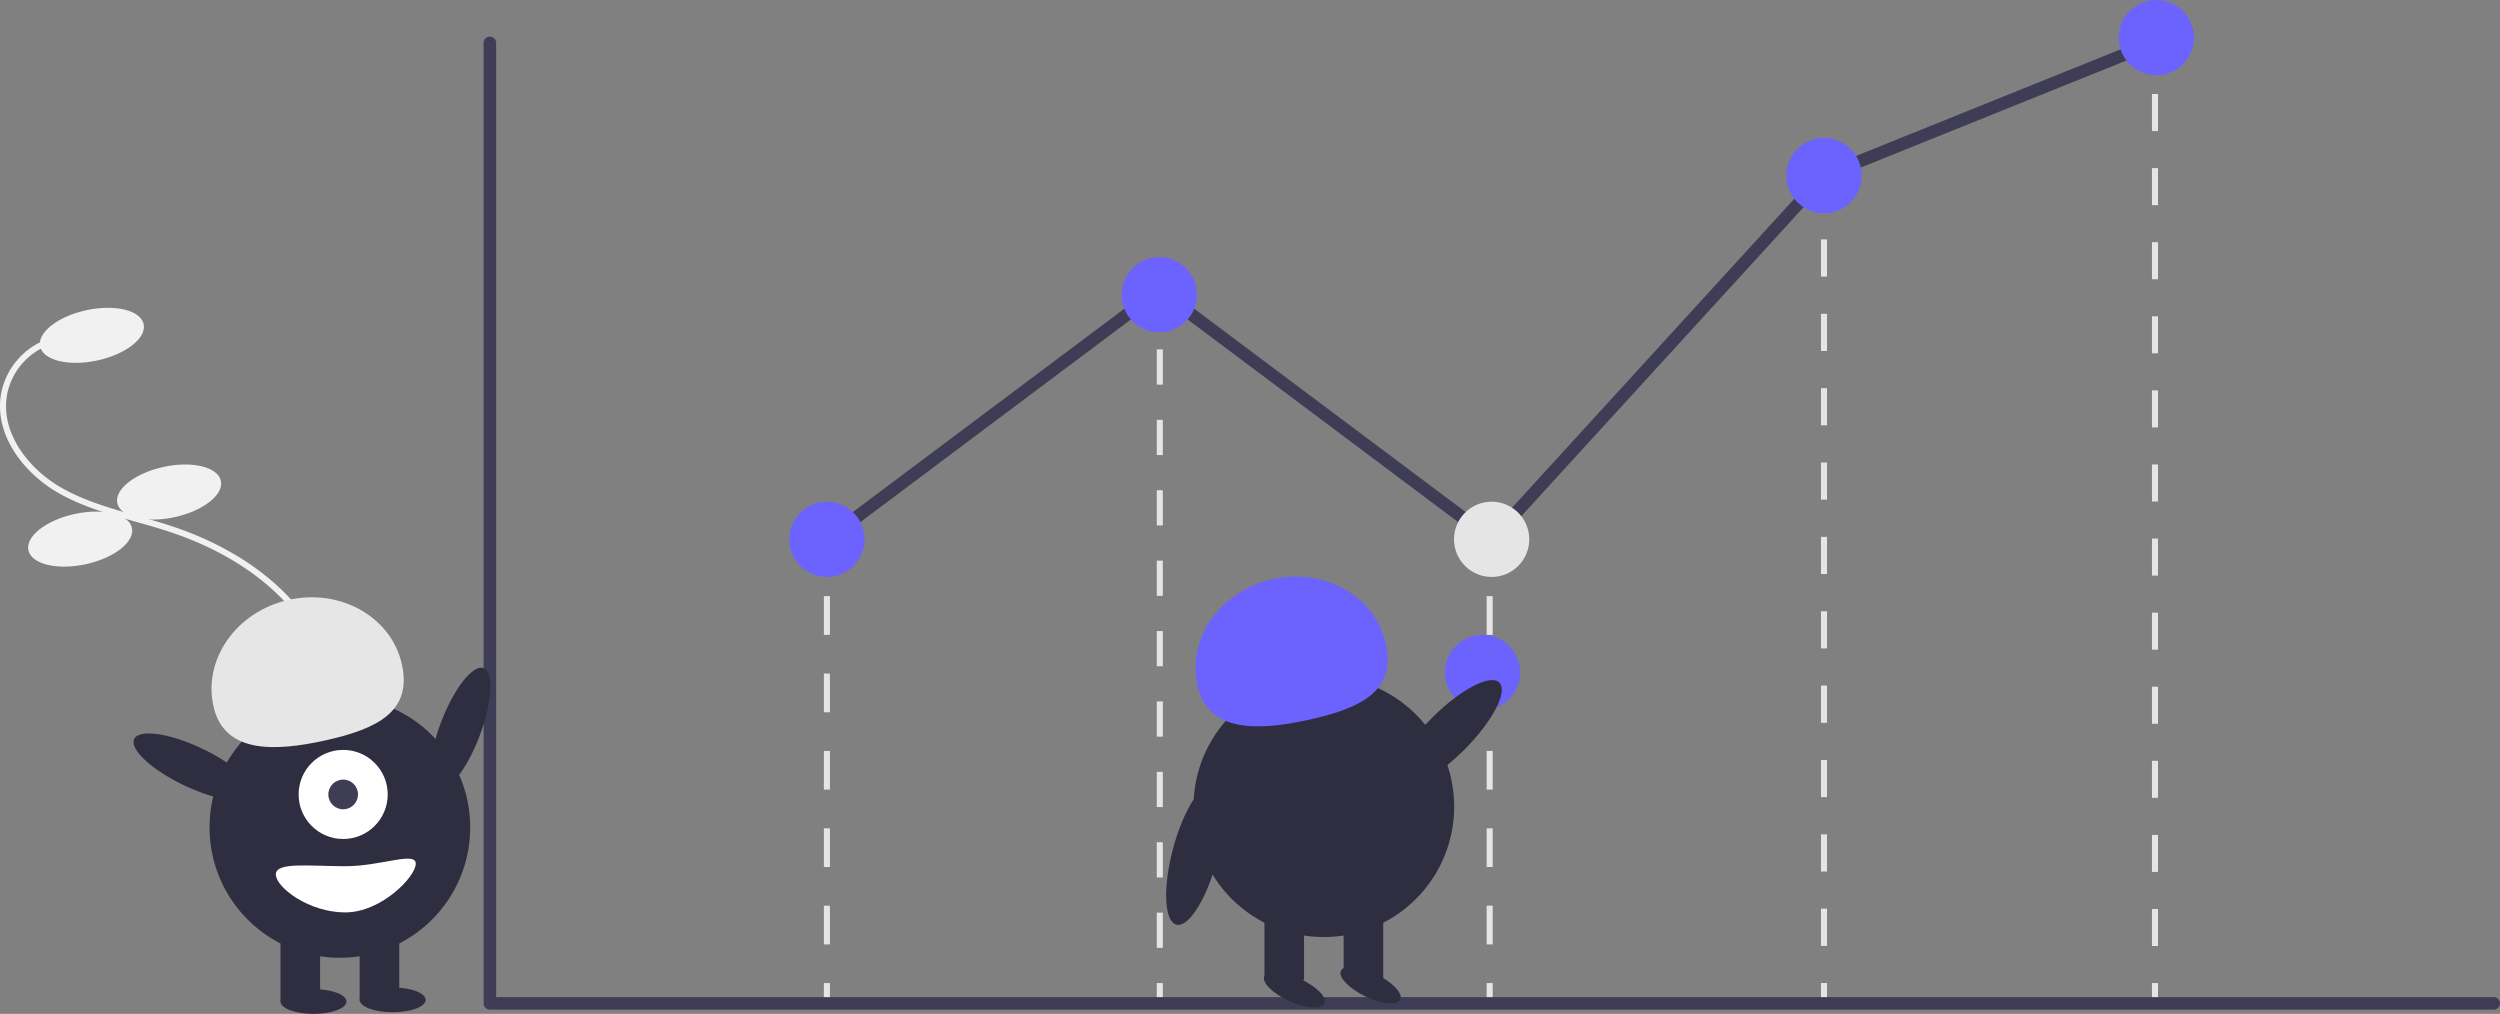 <svg id="b956ec1c-bd7a-448a-8f35-9e7289c73b78"
     data-name="Layer 1"
     xmlns="http://www.w3.org/2000/svg"
     width="826.063"
     height="335.01"
     viewBox="0 0 826.063 335.01"
>
  <rect x="0" y="0" width="826.063" height="335.01" fill="#808080" stroke="none"/>
  <path d="M266.565,572.513l-1.301-1.518c11.009-9.435,24.711-21.177,29.839-36.697,5.056-15.299,1.253-33.769-9.925-48.202-9.512-12.284-24.201-21.957-42.477-27.974-3.605-1.187-7.348-2.241-10.967-3.261-8.749-2.464-17.796-5.013-25.809-9.671-11.035-6.415-21.059-19.016-18.575-32.706a23.856,23.856,0,0,1,17.156-18.508l.532,1.928a21.861,21.861,0,0,0-15.723,16.951c-2.308,12.722,7.183,24.541,17.615,30.606,7.793,4.53,16.716,7.044,25.346,9.474,3.64,1.025,7.405,2.086,11.051,3.286,18.656,6.142,33.675,16.048,43.432,28.648,11.579,14.952,15.504,34.132,10.243,50.055C291.699,550.974,277.763,562.917,266.565,572.513Z"
        transform="translate(-186.968 -282.495)"
        fill="#f1f1f1"
  />
  <ellipse cx="217.327"
           cy="393.296"
           rx="17.5"
           ry="8.5"
           transform="translate(-265.124 -227.729) rotate(-12.192)"
           fill="#f1f1f1"
  />
  <ellipse cx="242.838"
           cy="445.076"
           rx="17.5"
           ry="8.5"
           transform="translate(-275.484 -221.174) rotate(-12.192)"
           fill="#f1f1f1"
  />
  <ellipse cx="213.46"
           cy="460.631"
           rx="17.5"
           ry="8.5"
           transform="translate(-279.432 -227.027) rotate(-12.192)"
           fill="#f1f1f1"
  />
  <rect x="272.226"
        y="178.204"
        width="2"
        height="6"
        fill="#e5e5e5"
  />
  <path d="M461.194,594.539h-2V581.755h2Zm0-25.568h-2V556.187h2Zm0-25.568h-2V530.619h2Zm0-25.568h-2V505.05h2Zm0-25.568h-2V479.483h2Z"
        transform="translate(-186.968 -282.495)"
        fill="#e5e5e5"
  />
  <rect x="272.226"
        y="324.828"
        width="2"
        height="6"
        fill="#e5e5e5"
  />
  <rect x="491.226"
        y="178.204"
        width="2"
        height="6"
        fill="#e5e5e5"
  />
  <path d="M680.194,594.539h-2V581.755h2Zm0-25.568h-2V556.187h2Zm0-25.568h-2V530.619h2Zm0-25.568h-2V505.05h2Zm0-25.568h-2V479.483h2Z"
        transform="translate(-186.968 -282.495)"
        fill="#e5e5e5"
  />
  <rect x="491.226"
        y="324.828"
        width="2"
        height="6"
        fill="#e5e5e5"
  />
  <rect x="601.695"
        y="60.828"
        width="2"
        height="6"
        fill="#e5e5e5"
  />
  <path d="M790.664,595.037h-2V582.752h2Zm0-24.571h-2V558.18h2Zm0-24.572h-2V533.609h2Zm0-24.571h-2V509.037h2Zm0-24.571h-2V484.466h2Zm0-24.572h-2V459.894h2Zm0-24.571h-2V435.323h2Zm0-24.571h-2V410.752h2Zm0-24.572h-2V386.18h2Zm0-24.571h-2V361.609h2Z"
        transform="translate(-186.968 -282.495)"
        fill="#e5e5e5"
  />
  <rect x="601.695"
        y="324.828"
        width="2"
        height="6"
        fill="#e5e5e5"
  />
  <rect x="711.063"
        y="12.828"
        width="2"
        height="6"
        fill="#e5e5e5"
  />
  <path d="M900.032,595.083h-2V582.843h2Zm0-24.48h-2V558.363h2Zm0-24.48h-2V533.883h2Zm0-24.48h-2V509.403h2Zm0-24.48h-2V484.923h2Zm0-24.48h-2V460.443h2Zm0-24.48h-2V435.963h2Zm0-24.48h-2V411.483h2Zm0-24.48h-2V387.003h2Zm0-24.48h-2V362.523h2Zm0-24.48h-2V338.043h2Zm0-24.48h-2V313.563h2Z"
        transform="translate(-186.968 -282.495)"
        fill="#e5e5e5"
  />
  <rect x="711.063"
        y="324.828"
        width="2"
        height="6"
        fill="#e5e5e5"
  />
  <rect x="382.226"
        y="97.828"
        width="2"
        height="6"
        fill="#e5e5e5"
  />
  <path d="M571.194,595.692h-2V584.06h2Zm0-23.263h-2V560.797h2Zm0-23.263h-2V537.534h2Zm0-23.263h-2V514.271h2Zm0-23.263h-2V491.008h2Zm0-23.263h-2V467.744h2Zm0-23.263h-2V444.481h2Zm0-23.263h-2V421.218h2Zm0-23.263h-2V397.955h2Z"
        transform="translate(-186.968 -282.495)"
        fill="#e5e5e5"
  />
  <rect x="382.226"
        y="324.828"
        width="2"
        height="6"
        fill="#e5e5e5"
  />
  <path d="M1010.96,616.109H348.839a2.072,2.072,0,0,1-2.072-2.072V296.682a2.072,2.072,0,0,1,4.144,0V611.965h660.049a2.072,2.072,0,1,1,0,4.144Z"
        transform="translate(-186.968 -282.495)"
        fill="#3f3d56"
  />
  <polygon points="493.134 180.989 383.049 98.534 274.468 179.862 271.983 176.545 383.049 93.355 492.61 175.418 601.484 56.274 601.921 56.097 711.744 11.848 713.293 15.693 603.907 59.765 493.134 180.989"
           fill="#3f3d56"
  />
  <circle cx="273.226"
          cy="178.204"
          r="12.433"
          fill="#6c63ff"
  />
  <circle cx="383.049"
          cy="97.39"
          r="12.433"
          fill="#6c63ff"
  />
  <circle cx="492.872"
          cy="178.204"
          r="12.433"
          fill="#e5e5e5"
  />
  <circle cx="489.872"
          cy="222.204"
          r="12.433"
          fill="#6c63ff"
  />
  <circle cx="602.695"
          cy="58.02"
          r="12.433"
          fill="#6c63ff"
  />
  <circle cx="712.518"
          cy="12.433"
          r="12.433"
          fill="#6c63ff"
  />
  <ellipse cx="339.077"
           cy="523.38"
           rx="21.534"
           ry="6.76"
           transform="translate(-457.838 370.753) rotate(-69.082)"
           fill="#2f2e41"
  />
  <circle cx="112.301"
          cy="273.407"
          r="43.067"
          fill="#2f2e41"
  />
  <rect x="92.676"
        y="307.207"
        width="13.084"
        height="23.442"
        fill="#2f2e41"
  />
  <rect x="118.843"
        y="307.207"
        width="13.084"
        height="23.442"
        fill="#2f2e41"
  />
  <ellipse cx="103.579"
           cy="330.921"
           rx="10.903"
           ry="4.089"
           fill="#2f2e41"
  />
  <ellipse cx="129.746"
           cy="330.376"
           rx="10.903"
           ry="4.089"
           fill="#2f2e41"
  />
  <circle cx="113.391"
          cy="262.504"
          r="14.719"
          fill="#fff"
  />
  <circle cx="113.391"
          cy="262.504"
          r="4.906"
          fill="#3f3d56"
  />
  <path d="M257.493,515.851c-3.477-15.574,7.639-31.31,24.829-35.149s33.944,5.675,37.422,21.249-7.915,21.318-25.105,25.156S260.97,531.425,257.493,515.851Z"
        transform="translate(-186.968 -282.495)"
        fill="#e6e6e6"
  />
  <ellipse cx="250.761"
           cy="535.919"
           rx="6.76"
           ry="21.534"
           transform="translate(-527.883 250.337) rotate(-64.626)"
           fill="#2f2e41"
  />
  <path d="M278.115,571.439c0,4.215,10.853,12.539,22.897,12.539s23.335-11.867,23.335-16.082-11.292.818-23.335.818S278.115,567.224,278.115,571.439Z"
        transform="translate(-186.968 -282.495)"
        fill="#fff"
  />
  <circle cx="437.431"
          cy="266.554"
          r="43.067"
          fill="#2f2e41"
  />
  <rect x="417.805"
        y="300.353"
        width="13.084"
        height="23.442"
        fill="#2f2e41"
  />
  <rect x="443.972"
        y="300.353"
        width="13.084"
        height="23.442"
        fill="#2f2e41"
  />
  <ellipse cx="614.676"
           cy="609.563"
           rx="4.089"
           ry="10.903"
           transform="translate(-380.989 635.942) rotate(-65.665)"
           fill="#2f2e41"
  />
  <ellipse cx="639.844"
           cy="608.018"
           rx="4.089"
           ry="10.903"
           transform="translate(-373.544 635.548) rotate(-64.102)"
           fill="#2f2e41"
  />
  <path d="M582.622,508.997c-3.477-15.574,7.639-31.31,24.829-35.149s33.944,5.675,37.422,21.249-7.915,21.318-25.105,25.156S586.1,524.571,582.622,508.997Z"
        transform="translate(-186.968 -282.495)"
        fill="#6c63ff"
  />
  <ellipse cx="665.503"
           cy="524.928"
           rx="23.892"
           ry="7.501"
           transform="translate(-363.189 342.159) rotate(-45.022)"
           fill="#2f2e41"
  />
  <ellipse cx="581.797"
           cy="564.928"
           rx="23.892"
           ry="7.501"
           transform="translate(-300.436 699.85) rotate(-75.137)"
           fill="#2f2e41"
  />
</svg>
